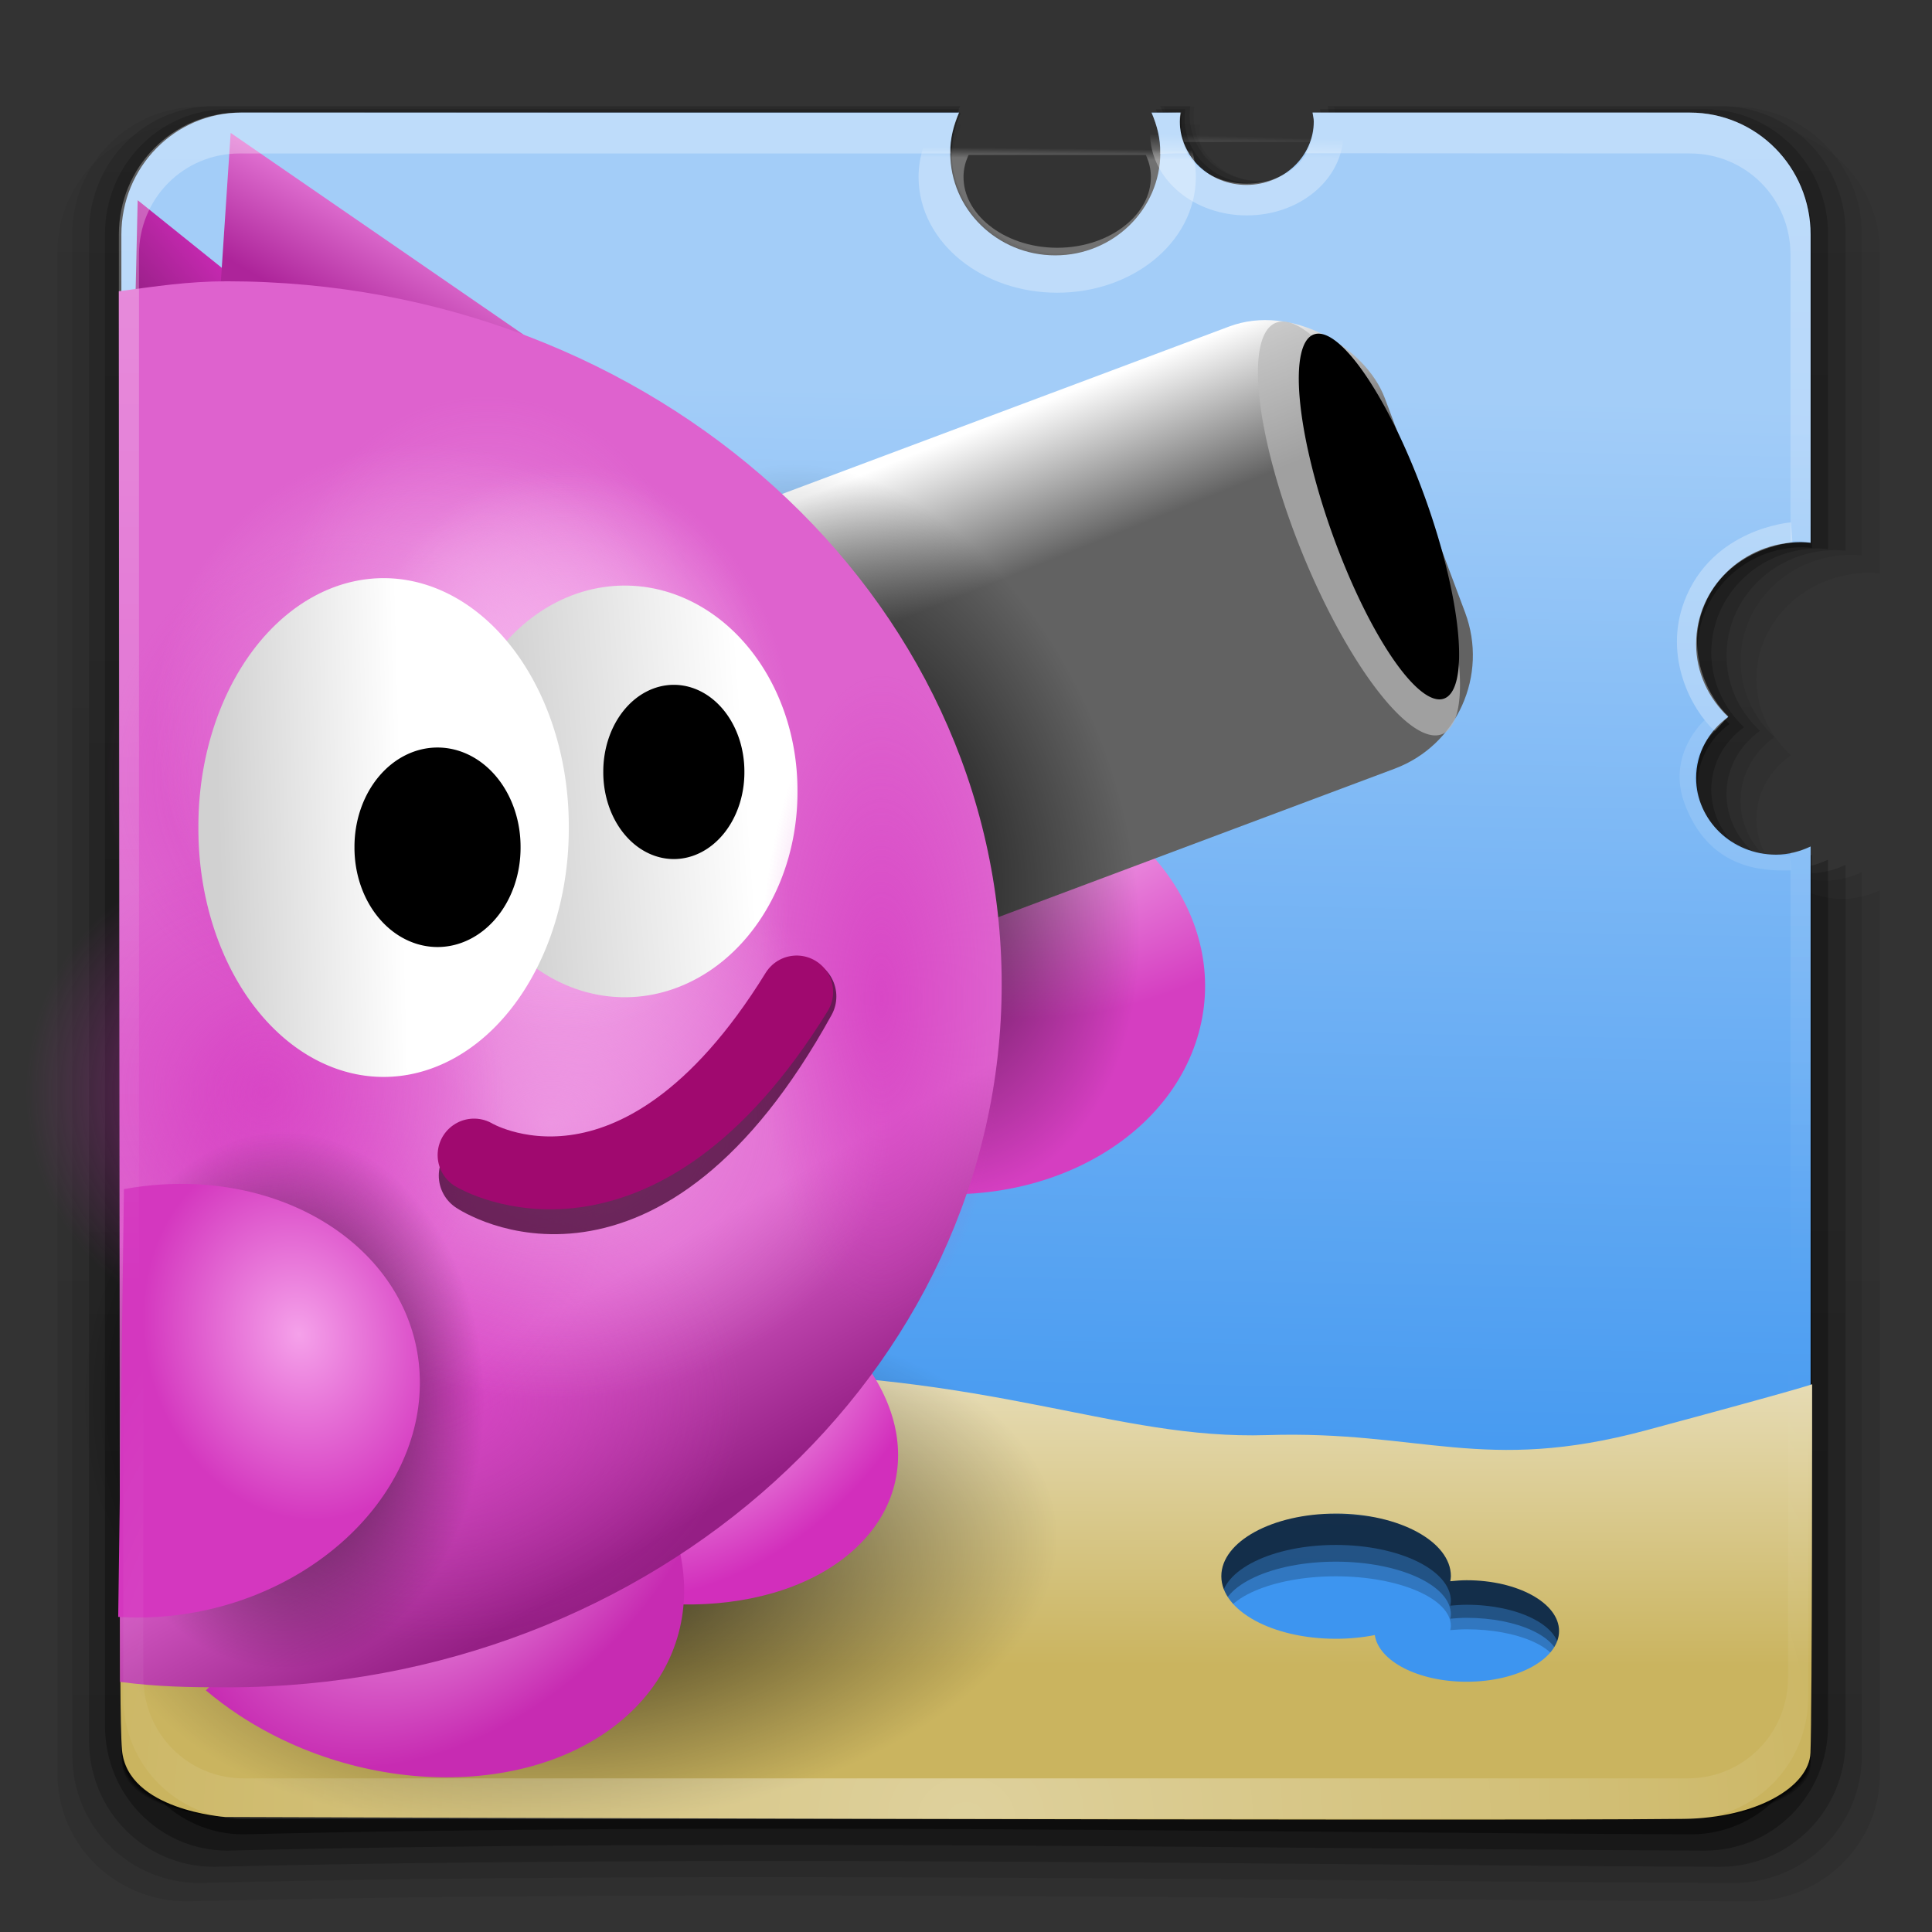 <?xml version="1.0" encoding="UTF-8" standalone="no"?>
<!-- Created with Inkscape (http://www.inkscape.org/) -->

<svg
   xmlns:dc="http://purl.org/dc/elements/1.1/"
   xmlns:cc="http://creativecommons.org/ns#"
   xmlns:rdf="http://www.w3.org/1999/02/22-rdf-syntax-ns#"
   xmlns:svg="http://www.w3.org/2000/svg"
   xmlns="http://www.w3.org/2000/svg"
   xmlns:xlink="http://www.w3.org/1999/xlink"
   version="1.0"
   width="96"
   height="96"
   id="svg2408">
  <rect width="100%" height="100%" fill="#333333" stroke="none"/>
  <defs
     id="defs2410">
    <linearGradient
       id="linearGradient4253">
      <stop
         id="stop4255"
         style="stop-color:#3d95f0;stop-opacity:1"
         offset="0" />
      <stop
         id="stop4257"
         style="stop-color:#a3cdf8;stop-opacity:1"
         offset="1" />
    </linearGradient>
    <linearGradient
       id="linearGradient4005">
      <stop
         id="stop4007"
         style="stop-color:#d3d3d3;stop-opacity:1"
         offset="0" />
      <stop
         id="stop4009"
         style="stop-color:#ffffff;stop-opacity:1"
         offset="1" />
    </linearGradient>
    <linearGradient
       id="linearGradient3997">
      <stop
         id="stop3999"
         style="stop-color:#ffffff;stop-opacity:1"
         offset="0" />
      <stop
         id="stop4001"
         style="stop-color:#d1d1d1;stop-opacity:1"
         offset="1" />
    </linearGradient>
    <linearGradient
       id="linearGradient4052">
      <stop
         id="stop4054"
         style="stop-color:#9e218d;stop-opacity:1"
         offset="0" />
      <stop
         id="stop4056"
         style="stop-color:#cb2ab5;stop-opacity:1"
         offset="1" />
    </linearGradient>
    <linearGradient
       id="linearGradient4044">
      <stop
         id="stop4046"
         style="stop-color:#ad249a;stop-opacity:1"
         offset="0" />
      <stop
         id="stop4048"
         style="stop-color:#e273d3;stop-opacity:1"
         offset="1" />
    </linearGradient>
    <linearGradient
       id="linearGradient4038">
      <stop
         id="stop4040"
         style="stop-color:#f8bcf0;stop-opacity:1"
         offset="0" />
      <stop
         id="stop4042"
         style="stop-color:#c72bb2;stop-opacity:1"
         offset="1" />
    </linearGradient>
    <linearGradient
       id="linearGradient4032">
      <stop
         id="stop4034"
         style="stop-color:#f8bcf0;stop-opacity:1"
         offset="0" />
      <stop
         id="stop4036"
         style="stop-color:#d53ec1;stop-opacity:1"
         offset="1" />
    </linearGradient>
    <linearGradient
       id="linearGradient4024">
      <stop
         id="stop4026"
         style="stop-color:#de62ce;stop-opacity:1"
         offset="0" />
      <stop
         id="stop4028"
         style="stop-color:#951f85;stop-opacity:1"
         offset="1" />
    </linearGradient>
    <linearGradient
       id="linearGradient4018">
      <stop
         id="stop4020"
         style="stop-color:#f5a1ea;stop-opacity:1"
         offset="0" />
      <stop
         id="stop4022"
         style="stop-color:#d437bf;stop-opacity:1"
         offset="1" />
    </linearGradient>
    <linearGradient
       id="linearGradient3990">
      <stop
         id="stop3992"
         style="stop-color:#d538c1;stop-opacity:1"
         offset="0" />
      <stop
         id="stop3994"
         style="stop-color:#d538c1;stop-opacity:0"
         offset="1" />
    </linearGradient>
    <linearGradient
       id="linearGradient3954">
      <stop
         id="stop3956"
         style="stop-color:#f5b1ec;stop-opacity:1"
         offset="0" />
      <stop
         id="stop3958"
         style="stop-color:#f5b1ec;stop-opacity:0"
         offset="1" />
    </linearGradient>
    <linearGradient
       id="linearGradient5867">
      <stop
         id="stop5869"
         style="stop-color:#000000;stop-opacity:1"
         offset="0" />
      <stop
         id="stop5871"
         style="stop-color:#000000;stop-opacity:0"
         offset="1" />
    </linearGradient>
    <linearGradient
       id="linearGradient5590">
      <stop
         id="stop5592"
         style="stop-color:#ffffff;stop-opacity:1"
         offset="0" />
      <stop
         id="stop5594"
         style="stop-color:#ffffff;stop-opacity:0"
         offset="1" />
    </linearGradient>
    <linearGradient
       id="linearGradient4292">
      <stop
         id="stop4294"
         style="stop-color:#626262;stop-opacity:1"
         offset="0" />
      <stop
         id="stop4296"
         style="stop-color:#ffffff;stop-opacity:1"
         offset="1" />
    </linearGradient>
    <linearGradient
       id="linearGradient4258">
      <stop
         id="stop4260"
         style="stop-color:#f8bcf0;stop-opacity:1"
         offset="0" />
      <stop
         id="stop4262"
         style="stop-color:#d22ebc;stop-opacity:1"
         offset="1" />
    </linearGradient>
    <linearGradient
       id="linearGradient4237">
      <stop
         id="stop4239"
         style="stop-color:#cab45f;stop-opacity:1"
         offset="0" />
      <stop
         id="stop4241"
         style="stop-color:#e6dbb3;stop-opacity:1"
         offset="1" />
    </linearGradient>
    <linearGradient
       x1="45.448"
       y1="92.54"
       x2="45.448"
       y2="7.017"
       id="ButtonShadow"
       gradientUnits="userSpaceOnUse"
       gradientTransform="scale(1.006,0.994)">
      <stop
         id="stop3750"
         style="stop-color:#000000;stop-opacity:1"
         offset="0" />
      <stop
         id="stop3752"
         style="stop-color:#000000;stop-opacity:0.588"
         offset="1" />
    </linearGradient>
    <filter
       color-interpolation-filters="sRGB"
       id="filter3174">
      <feGaussianBlur
         id="feGaussianBlur3176"
         stdDeviation="1.71" />
    </filter>
    <linearGradient
       x1="48"
       y1="20.221"
       x2="48"
       y2="138.661"
       id="linearGradient8478"
       xlink:href="#linearGradient3737-2-3"
       gradientUnits="userSpaceOnUse" />
    <linearGradient
       x1="45.448"
       y1="92.54"
       x2="45.448"
       y2="7.017"
       id="linearGradient8476"
       xlink:href="#ButtonShadow-07"
       gradientUnits="userSpaceOnUse"
       gradientTransform="scale(1.006,0.994)" />
    <linearGradient
       x1="45.448"
       y1="92.54"
       x2="45.448"
       y2="7.017"
       id="linearGradient8474"
       xlink:href="#ButtonShadow-08"
       gradientUnits="userSpaceOnUse"
       gradientTransform="scale(1.006,0.994)" />
    <linearGradient
       x1="45.448"
       y1="92.54"
       x2="45.448"
       y2="7.017"
       id="ButtonShadow-3"
       gradientUnits="userSpaceOnUse"
       gradientTransform="scale(1.006,0.994)">
      <stop
         id="stop3750-3"
         style="stop-color:#000000;stop-opacity:1"
         offset="0" />
      <stop
         id="stop3752-7"
         style="stop-color:#000000;stop-opacity:0.588"
         offset="1" />
    </linearGradient>
    <filter
       color-interpolation-filters="sRGB"
       id="filter3174-9">
      <feGaussianBlur
         id="feGaussianBlur3176-8"
         stdDeviation="1.71" />
    </filter>
    <filter
       x="-0.192"
       y="-0.192"
       width="1.384"
       height="1.384"
       color-interpolation-filters="sRGB"
       id="filter3794-71">
      <feGaussianBlur
         stdDeviation="5.28"
         id="feGaussianBlur3796-90" />
    </filter>
    <clipPath
       id="clipPath3613-01">
      <rect
         width="84"
         height="84"
         rx="6"
         ry="6"
         x="6"
         y="6"
         id="rect3615-422"
         style="fill:#ffffff;fill-opacity:1;fill-rule:nonzero;stroke:none" />
    </clipPath>
    <linearGradient
       id="linearGradient3737-2-3">
      <stop
         id="stop3739-00"
         style="stop-color:#ffffff;stop-opacity:1"
         offset="0" />
      <stop
         id="stop3741-66"
         style="stop-color:#ffffff;stop-opacity:0"
         offset="1" />
    </linearGradient>
    <filter
       color-interpolation-filters="sRGB"
       id="filter3174-28">
      <feGaussianBlur
         stdDeviation="1.71"
         id="feGaussianBlur3176-3" />
    </filter>
    <linearGradient
       x1="45.448"
       y1="92.54"
       x2="45.448"
       y2="7.017"
       id="ButtonShadow-07"
       gradientUnits="userSpaceOnUse"
       gradientTransform="scale(1.006,0.994)">
      <stop
         id="stop3750-88"
         style="stop-color:#000000;stop-opacity:1"
         offset="0" />
      <stop
         id="stop3752-20"
         style="stop-color:#000000;stop-opacity:0.588"
         offset="1" />
    </linearGradient>
    <filter
       color-interpolation-filters="sRGB"
       id="filter3174-1">
      <feGaussianBlur
         id="feGaussianBlur3176-1"
         stdDeviation="1.71" />
    </filter>
    <linearGradient
       x1="45.448"
       y1="92.54"
       x2="45.448"
       y2="7.017"
       id="ButtonShadow-08"
       gradientUnits="userSpaceOnUse"
       gradientTransform="scale(1.006,0.994)">
      <stop
         id="stop3750-0"
         style="stop-color:#000000;stop-opacity:1"
         offset="0" />
      <stop
         id="stop3752-4"
         style="stop-color:#000000;stop-opacity:0.588"
         offset="1" />
    </linearGradient>
    <filter
       color-interpolation-filters="sRGB"
       id="filter3174-0">
      <feGaussianBlur
         id="feGaussianBlur3176-34"
         stdDeviation="1.71" />
    </filter>
    <linearGradient
       x1="45.448"
       y1="92.54"
       x2="45.448"
       y2="7.017"
       id="ButtonShadow-6"
       gradientUnits="userSpaceOnUse"
       gradientTransform="scale(1.006,0.994)">
      <stop
         id="stop3750-5"
         style="stop-color:#000000;stop-opacity:1"
         offset="0" />
      <stop
         id="stop3752-0"
         style="stop-color:#000000;stop-opacity:0.588"
         offset="1" />
    </linearGradient>
    <linearGradient
       x1="45.448"
       y1="92.54"
       x2="45.448"
       y2="7.017"
       id="ButtonShadow-6-0"
       gradientUnits="userSpaceOnUse"
       gradientTransform="scale(1.006,0.994)">
      <stop
         id="stop3750-5-4"
         style="stop-color:#000000;stop-opacity:1"
         offset="0" />
      <stop
         id="stop3752-0-8"
         style="stop-color:#000000;stop-opacity:0.588"
         offset="1" />
    </linearGradient>
    <filter
       color-interpolation-filters="sRGB"
       id="filter3174-0-6">
      <feGaussianBlur
         id="feGaussianBlur3176-34-9"
         stdDeviation="1.71" />
    </filter>
    <linearGradient
       x1="45.448"
       y1="92.54"
       x2="45.448"
       y2="7.017"
       id="ButtonShadow-08-4"
       gradientUnits="userSpaceOnUse"
       gradientTransform="scale(1.006,0.994)">
      <stop
         id="stop3750-0-3"
         style="stop-color:#000000;stop-opacity:1"
         offset="0" />
      <stop
         id="stop3752-4-3"
         style="stop-color:#000000;stop-opacity:0.588"
         offset="1" />
    </linearGradient>
    <filter
       color-interpolation-filters="sRGB"
       id="filter3174-1-0">
      <feGaussianBlur
         id="feGaussianBlur3176-1-6"
         stdDeviation="1.71" />
    </filter>
    <linearGradient
       x1="45.448"
       y1="92.54"
       x2="45.448"
       y2="7.017"
       id="ButtonShadow-07-6"
       gradientUnits="userSpaceOnUse"
       gradientTransform="scale(1.006,0.994)">
      <stop
         id="stop3750-88-8"
         style="stop-color:#000000;stop-opacity:1"
         offset="0" />
      <stop
         id="stop3752-20-2"
         style="stop-color:#000000;stop-opacity:0.588"
         offset="1" />
    </linearGradient>
    <filter
       color-interpolation-filters="sRGB"
       id="filter3174-28-9">
      <feGaussianBlur
         stdDeviation="1.71"
         id="feGaussianBlur3176-3-7" />
    </filter>
    <linearGradient
       id="linearGradient3737-2-3-3">
      <stop
         id="stop3739-00-2"
         style="stop-color:#ffffff;stop-opacity:1"
         offset="0" />
      <stop
         id="stop3741-66-1"
         style="stop-color:#ffffff;stop-opacity:0"
         offset="1" />
    </linearGradient>
    <clipPath
       id="clipPath3613-01-0">
      <rect
         width="84"
         height="84"
         rx="6"
         ry="6"
         x="6"
         y="6"
         id="rect3615-422-5"
         style="fill:#ffffff;fill-opacity:1;fill-rule:nonzero;stroke:none" />
    </clipPath>
    <filter
       x="-0.192"
       y="-0.192"
       width="1.384"
       height="1.384"
       color-interpolation-filters="sRGB"
       id="filter3794-71-2">
      <feGaussianBlur
         stdDeviation="5.28"
         id="feGaussianBlur3796-90-1" />
    </filter>
    <filter
       color-interpolation-filters="sRGB"
       id="filter3174-9-1">
      <feGaussianBlur
         id="feGaussianBlur3176-8-6"
         stdDeviation="1.71" />
    </filter>
    <linearGradient
       x1="45.448"
       y1="92.54"
       x2="45.448"
       y2="7.017"
       id="ButtonShadow-3-5"
       gradientUnits="userSpaceOnUse"
       gradientTransform="scale(1.006,0.994)">
      <stop
         id="stop3750-3-9"
         style="stop-color:#000000;stop-opacity:1"
         offset="0" />
      <stop
         id="stop3752-7-9"
         style="stop-color:#000000;stop-opacity:0.588"
         offset="1" />
    </linearGradient>
    <linearGradient
       x1="45.448"
       y1="92.54"
       x2="45.448"
       y2="7.017"
       id="linearGradient8474-1"
       xlink:href="#ButtonShadow-08-4"
       gradientUnits="userSpaceOnUse"
       gradientTransform="scale(1.006,0.994)" />
    <linearGradient
       x1="45.448"
       y1="92.54"
       x2="45.448"
       y2="7.017"
       id="linearGradient8476-2"
       xlink:href="#ButtonShadow-07-6"
       gradientUnits="userSpaceOnUse"
       gradientTransform="scale(1.006,0.994)" />
    <linearGradient
       x1="48"
       y1="20.221"
       x2="48"
       y2="138.661"
       id="linearGradient8478-5"
       xlink:href="#linearGradient3737-2-3-3"
       gradientUnits="userSpaceOnUse" />
    <filter
       color-interpolation-filters="sRGB"
       id="filter3174-8">
      <feGaussianBlur
         id="feGaussianBlur3176-95"
         stdDeviation="1.71" />
    </filter>
    <linearGradient
       x1="45.448"
       y1="92.54"
       x2="45.448"
       y2="7.017"
       id="ButtonShadow-1"
       gradientUnits="userSpaceOnUse"
       gradientTransform="scale(1.006,0.994)">
      <stop
         id="stop3750-79"
         style="stop-color:#000000;stop-opacity:1"
         offset="0" />
      <stop
         id="stop3752-56"
         style="stop-color:#000000;stop-opacity:0.588"
         offset="1" />
    </linearGradient>
    <filter
       color-interpolation-filters="sRGB"
       id="filter3174-4">
      <feGaussianBlur
         stdDeviation="1.71"
         id="feGaussianBlur3176-0" />
    </filter>
    <linearGradient
       x1="45.448"
       y1="92.54"
       x2="45.448"
       y2="7.017"
       id="ButtonShadow-879"
       gradientUnits="userSpaceOnUse"
       gradientTransform="scale(1.006,0.994)">
      <stop
         id="stop3750-38"
         style="stop-color:#000000;stop-opacity:1"
         offset="0" />
      <stop
         id="stop3752-8"
         style="stop-color:#000000;stop-opacity:0.588"
         offset="1" />
    </linearGradient>
    <linearGradient
       x1="45.448"
       y1="92.54"
       x2="45.448"
       y2="7.017"
       id="ButtonShadow-2"
       gradientUnits="userSpaceOnUse"
       gradientTransform="scale(1.006,0.994)">
      <stop
         id="stop3750-9"
         style="stop-color:#000000;stop-opacity:1"
         offset="0" />
      <stop
         id="stop3752-7-97"
         style="stop-color:#000000;stop-opacity:0.588"
         offset="1" />
    </linearGradient>
    <filter
       color-interpolation-filters="sRGB"
       id="filter3174-0-7">
      <feGaussianBlur
         stdDeviation="1.71"
         id="feGaussianBlur3176-3-6" />
    </filter>
    <linearGradient
       x1="45.448"
       y1="92.54"
       x2="45.448"
       y2="7.017"
       id="ButtonShadow-0-3-1"
       gradientUnits="userSpaceOnUse"
       gradientTransform="matrix(1.006,0,0,0.994,100,0)">
      <stop
         id="stop3750-8-21-9"
         style="stop-color:#000000;stop-opacity:1"
         offset="0" />
      <stop
         id="stop3752-5-7-5"
         style="stop-color:#000000;stop-opacity:0.588"
         offset="1" />
    </linearGradient>
    <linearGradient
       id="linearGradient3737-1-2">
      <stop
         id="stop3739-5-2"
         style="stop-color:#ffffff;stop-opacity:1"
         offset="0" />
      <stop
         id="stop3741-09-9"
         style="stop-color:#ffffff;stop-opacity:0"
         offset="1" />
    </linearGradient>
    <filter
       color-interpolation-filters="sRGB"
       id="filter3174-43">
      <feGaussianBlur
         id="feGaussianBlur3176-6"
         stdDeviation="1.71" />
    </filter>
    <linearGradient
       x1="45.448"
       y1="92.54"
       x2="45.448"
       y2="7.017"
       id="ButtonShadow-76"
       gradientUnits="userSpaceOnUse"
       gradientTransform="scale(1.006,0.994)">
      <stop
         id="stop3750-6"
         style="stop-color:#000000;stop-opacity:1"
         offset="0" />
      <stop
         id="stop3752-91"
         style="stop-color:#000000;stop-opacity:0.588"
         offset="1" />
    </linearGradient>
    <radialGradient
       cx="24.827"
       cy="40.786"
       r="21.969"
       fx="24.827"
       fy="40.786"
       id="radialGradient4280"
       xlink:href="#linearGradient4258"
       gradientUnits="userSpaceOnUse"
       gradientTransform="matrix(0.306,0.221,-0.39,0.443,44.608,45.006)" />
    <radialGradient
       cx="22.777"
       cy="41.865"
       r="21.969"
       fx="22.777"
       fy="41.865"
       id="radialGradient4286"
       xlink:href="#linearGradient4038"
       gradientUnits="userSpaceOnUse"
       gradientTransform="matrix(0.357,0.319,-0.497,0.521,35.49,45.371)" />
    <linearGradient
       x1="46.874"
       y1="44.241"
       x2="46.709"
       y2="36.807"
       id="linearGradient4298"
       xlink:href="#linearGradient4292"
       gradientUnits="userSpaceOnUse"
       gradientTransform="translate(-23.644,0.478)" />
    <radialGradient
       cx="26.981"
       cy="32.892"
       r="21.969"
       fx="26.981"
       fy="32.892"
       id="radialGradient4302"
       xlink:href="#linearGradient4032"
       gradientUnits="userSpaceOnUse"
       gradientTransform="matrix(0.073,0.525,-0.708,0.103,73.675,21.33)" />
    <linearGradient
       x1="40.573"
       y1="77.304"
       x2="40.653"
       y2="51.55"
       id="linearGradient4330"
       xlink:href="#linearGradient4237"
       gradientUnits="userSpaceOnUse"
       gradientTransform="matrix(1,0,0,0.538,0,41.117)" />
    <radialGradient
       cx="48"
       cy="90.172"
       r="42"
       fx="48"
       fy="90.172"
       id="radialGradient4446"
       xlink:href="#linearGradient3737-1-2"
       gradientUnits="userSpaceOnUse"
       gradientTransform="matrix(1.154,0,0,1.003,-7.383,-0.069)" />
    <linearGradient
       x1="36.357"
       y1="6"
       x2="36.357"
       y2="63.893"
       id="linearGradient4449"
       xlink:href="#linearGradient3737-1-2"
       gradientUnits="userSpaceOnUse"
       gradientTransform="matrix(1.001,0,0,1.007,-0.097,-0.436)" />
    <linearGradient
       x1="200.827"
       y1="69.379"
       x2="200.804"
       y2="-12.997"
       id="linearGradient5340"
       xlink:href="#ButtonShadow-0-3-1"
       gradientUnits="userSpaceOnUse"
       gradientTransform="matrix(1,0,0,1.011,-161.358,19.895)" />
    <linearGradient
       x1="200.827"
       y1="69.379"
       x2="200.804"
       y2="-12.997"
       id="linearGradient5343"
       xlink:href="#ButtonShadow-0-3-1"
       gradientUnits="userSpaceOnUse"
       gradientTransform="matrix(1.02,0,0,1.022,-165.693,19.867)" />
    <linearGradient
       x1="200.827"
       y1="69.379"
       x2="200.804"
       y2="-12.997"
       id="linearGradient5346"
       xlink:href="#ButtonShadow-0-3-1"
       gradientUnits="userSpaceOnUse"
       gradientTransform="matrix(1.04,0,0,1.034,-169.808,19.868)" />
    <linearGradient
       x1="200.827"
       y1="69.379"
       x2="200.804"
       y2="-12.997"
       id="linearGradient5349"
       xlink:href="#ButtonShadow-0-3-1"
       gradientUnits="userSpaceOnUse"
       gradientTransform="matrix(1.059,0,0,1.043,-173.913,20.03)" />
    <linearGradient
       x1="200.827"
       y1="69.379"
       x2="200.804"
       y2="-12.997"
       id="linearGradient5353"
       xlink:href="#ButtonShadow-0-3-1"
       gradientUnits="userSpaceOnUse"
       gradientTransform="matrix(1.079,0,0,1.043,-177.913,20.929)" />
    <radialGradient
       cx="32.369"
       cy="45.968"
       r="21.969"
       fx="32.369"
       fy="45.968"
       id="radialGradient5861"
       xlink:href="#linearGradient4018"
       gradientUnits="userSpaceOnUse"
       gradientTransform="matrix(0.339,-0.083,0.102,0.413,-0.81,50.003)" />
    <radialGradient
       cx="21.465"
       cy="68.99"
       r="11.01"
       fx="21.465"
       fy="68.99"
       id="radialGradient5873"
       xlink:href="#linearGradient5867"
       gradientUnits="userSpaceOnUse"
       gradientTransform="matrix(1,0,0,0.928,0,4.963)" />
    <radialGradient
       cx="21.465"
       cy="68.99"
       r="11.01"
       fx="21.465"
       fy="68.99"
       id="radialGradient5877"
       xlink:href="#linearGradient5867"
       gradientUnits="userSpaceOnUse"
       gradientTransform="matrix(1,0,0,0.928,0,4.963)" />
    <radialGradient
       cx="21.465"
       cy="68.99"
       r="11.01"
       fx="21.465"
       fy="68.99"
       id="radialGradient5881"
       xlink:href="#linearGradient5867"
       gradientUnits="userSpaceOnUse"
       gradientTransform="matrix(1,0,0,0.928,0,4.963)" />
    <radialGradient
       cx="26.772"
       cy="37.307"
       r="10.297"
       fx="26.772"
       fy="37.307"
       id="radialGradient3960"
       xlink:href="#linearGradient3954"
       gradientUnits="userSpaceOnUse"
       gradientTransform="matrix(1,0,0,1.162,0,-6.027)" />
    <radialGradient
       cx="26.772"
       cy="37.307"
       r="10.297"
       fx="26.772"
       fy="37.307"
       id="radialGradient3964"
       xlink:href="#linearGradient3954"
       gradientUnits="userSpaceOnUse"
       gradientTransform="matrix(1,0,0,1.162,0,-6.027)" />
    <radialGradient
       cx="26.772"
       cy="37.307"
       r="10.297"
       fx="26.772"
       fy="37.307"
       id="radialGradient3968"
       xlink:href="#linearGradient3954"
       gradientUnits="userSpaceOnUse"
       gradientTransform="matrix(1,0,0,1.162,0,-6.027)" />
    <radialGradient
       cx="26.772"
       cy="37.307"
       r="10.297"
       fx="26.772"
       fy="37.307"
       id="radialGradient3972"
       xlink:href="#linearGradient3954"
       gradientUnits="userSpaceOnUse"
       gradientTransform="matrix(1,0,0,1.162,0,-6.027)" />
    <radialGradient
       cx="26.772"
       cy="37.307"
       r="10.297"
       fx="26.772"
       fy="37.307"
       id="radialGradient3976"
       xlink:href="#linearGradient3954"
       gradientUnits="userSpaceOnUse"
       gradientTransform="matrix(1,0,0,1.162,0,-6.027)" />
    <radialGradient
       cx="26.772"
       cy="37.307"
       r="10.297"
       fx="26.772"
       fy="37.307"
       id="radialGradient3996"
       xlink:href="#linearGradient3990"
       gradientUnits="userSpaceOnUse"
       gradientTransform="matrix(1,0,0,1.162,0,-6.027)" />
    <radialGradient
       cx="26.772"
       cy="37.307"
       r="10.297"
       fx="26.772"
       fy="37.307"
       id="radialGradient4000"
       xlink:href="#linearGradient3990"
       gradientUnits="userSpaceOnUse"
       gradientTransform="matrix(1,0,0,1.162,0,-6.027)" />
    <radialGradient
       cx="26.772"
       cy="37.307"
       r="10.297"
       fx="26.772"
       fy="37.307"
       id="radialGradient4004"
       xlink:href="#linearGradient3990"
       gradientUnits="userSpaceOnUse"
       gradientTransform="matrix(1,0,0,1.162,0,-6.027)" />
    <radialGradient
       cx="26.772"
       cy="37.307"
       r="10.297"
       fx="26.772"
       fy="37.307"
       id="radialGradient4008"
       xlink:href="#linearGradient3990"
       gradientUnits="userSpaceOnUse"
       gradientTransform="matrix(1,0,0,1.162,0,-6.027)" />
    <radialGradient
       cx="26.772"
       cy="37.307"
       r="10.297"
       fx="26.772"
       fy="37.307"
       id="radialGradient4012"
       xlink:href="#linearGradient3954"
       gradientUnits="userSpaceOnUse"
       gradientTransform="matrix(1,0,0,1.162,0,-6.027)" />
    <radialGradient
       cx="26.772"
       cy="37.307"
       r="10.297"
       fx="26.772"
       fy="37.307"
       id="radialGradient4016"
       xlink:href="#linearGradient3990"
       gradientUnits="userSpaceOnUse"
       gradientTransform="matrix(1,0,0,1.162,0,-6.027)" />
    <linearGradient
       x1="35.527"
       y1="60.632"
       x2="41.694"
       y2="71.404"
       id="linearGradient4030"
       xlink:href="#linearGradient4024"
       gradientUnits="userSpaceOnUse" />
    <linearGradient
       x1="13.661"
       y1="14.233"
       x2="16.525"
       y2="9.267"
       id="linearGradient4050"
       xlink:href="#linearGradient4044"
       gradientUnits="userSpaceOnUse" />
    <linearGradient
       x1="7.514"
       y1="14.76"
       x2="10.647"
       y2="12.04"
       id="linearGradient4058"
       xlink:href="#linearGradient4052"
       gradientUnits="userSpaceOnUse" />
    <linearGradient
       x1="39.299"
       y1="46.943"
       x2="3.054"
       y2="48.282"
       id="linearGradient4003"
       xlink:href="#linearGradient3997"
       gradientUnits="userSpaceOnUse" />
    <linearGradient
       x1="13.91"
       y1="50.351"
       x2="61.371"
       y2="46.025"
       id="linearGradient4011"
       xlink:href="#linearGradient4005"
       gradientUnits="userSpaceOnUse" />
    <linearGradient
       x1="64.056"
       y1="77.703"
       x2="65.101"
       y2="19.678"
       id="linearGradient4259"
       xlink:href="#linearGradient4253"
       gradientUnits="userSpaceOnUse" />
    <linearGradient
       x1="49.977"
       y1="11.412"
       x2="49.984"
       y2="10.756"
       id="linearGradient12054"
       xlink:href="#linearGradient5590"
       gradientUnits="userSpaceOnUse"
       gradientTransform="matrix(0.728,0,0,0.763,15.158,-0.839)" />
    <linearGradient
       x1="50.107"
       y1="14.641"
       x2="50.152"
       y2="12.907"
       id="linearGradient12059"
       xlink:href="#linearGradient5590"
       gradientUnits="userSpaceOnUse"
       gradientTransform="matrix(0.508,0,0,0.545,35.87,-0.264)" />
  </defs>
  <path
     d="m 9.296,6.199 c -3.584,0 -6.439,2.832 -6.439,6.324 l 0,75.628 c 0,3.492 2.856,6.324 6.439,6.324 26.113,-0.606 55.737,-0.082 77.642,0 3.584,0 6.473,-2.832 6.473,-6.324 l 0,-43.91 c -0.567,0.258 -1.181,0.424 -1.854,0.424 -2.36,0 -4.282,-1.787 -4.282,-3.977 0,-1.297 0.683,-2.438 1.719,-3.162 -1.05,-0.959 -1.719,-2.296 -1.719,-3.781 0,-2.92 2.515,-5.281 5.63,-5.281 0.172,0 0.338,0.018 0.506,0.033 l 0,-15.973 c 0,-3.492 -2.889,-6.324 -6.473,-6.324 l -20.228,0 c 0.022,0.147 0.068,0.304 0.068,0.456 0,1.825 -1.625,3.292 -3.607,3.292 -1.982,0 -3.574,-1.467 -3.574,-3.292 0,-0.152 0.012,-0.31 0.034,-0.456 l -1.551,0 c 0.297,0.644 0.472,1.34 0.472,2.086 0,2.92 -2.515,5.314 -5.63,5.314 -3.115,0 -5.63,-2.393 -5.63,-5.314 0,-0.746 0.175,-1.443 0.472,-2.086 l -38.467,0 z"
     id="path5351"
     style="opacity:0.08;fill:url(#linearGradient5353);fill-opacity:1;fill-rule:nonzero;stroke:none" />
  <path
     d="m 9.917,5.303 c -3.519,0 -6.323,2.831 -6.323,6.323 l 0,75.614 c 0,3.492 2.804,6.323 6.323,6.323 25.642,-0.606 54.731,-0.082 76.241,0 3.519,0 6.356,-2.831 6.356,-6.323 l 0,-43.902 c -0.556,0.258 -1.16,0.424 -1.821,0.424 -2.317,0 -4.204,-1.786 -4.204,-3.976 0,-1.296 0.671,-2.438 1.688,-3.161 -1.031,-0.959 -1.688,-2.295 -1.688,-3.781 0,-2.92 2.47,-5.28 5.529,-5.28 0.169,0 0.332,0.018 0.497,0.033 l 0,-15.97 c 0,-3.492 -2.837,-6.323 -6.356,-6.323 l -19.863,0 c 0.021,0.147 0.066,0.304 0.066,0.456 0,1.825 -1.596,3.292 -3.542,3.292 -1.946,0 -3.509,-1.467 -3.509,-3.292 0,-0.152 0.012,-0.31 0.033,-0.456 l -1.523,0 c 0.292,0.644 0.463,1.34 0.463,2.086 0,2.92 -2.47,5.313 -5.529,5.313 -3.059,0 -5.529,-2.393 -5.529,-5.313 0,-0.746 0.171,-1.442 0.463,-2.086 l -37.773,0 z"
     id="path4366"
     style="opacity:0.1;fill:url(#linearGradient5349);fill-opacity:1;fill-rule:nonzero;stroke:none" />
  <path
     d="m 10.631,5.268 c -3.454,0 -6.206,2.806 -6.206,6.268 l 0,74.955 c 0,3.461 2.752,6.268 6.206,6.268 25.169,-0.601 53.721,-0.082 74.835,0 3.454,0 6.239,-2.806 6.239,-6.268 l 0,-43.519 c -0.546,0.255 -1.138,0.42 -1.787,0.42 -2.274,0 -4.127,-1.771 -4.127,-3.942 0,-1.285 0.658,-2.417 1.657,-3.134 -1.012,-0.95 -1.657,-2.275 -1.657,-3.748 0,-2.895 2.424,-5.234 5.427,-5.234 0.166,0 0.326,0.018 0.487,0.032 l 0,-15.831 c 0,-3.461 -2.785,-6.268 -6.239,-6.268 l -19.497,0 c 0.021,0.145 0.065,0.302 0.065,0.452 0,1.809 -1.566,3.263 -3.477,3.263 -1.91,0 -3.444,-1.454 -3.444,-3.263 0,-0.15 0.012,-0.307 0.033,-0.452 l -1.495,0 c 0.287,0.638 0.455,1.328 0.455,2.068 0,2.895 -2.424,5.266 -5.427,5.266 -3.002,0 -5.427,-2.372 -5.427,-5.266 0,-0.74 0.168,-1.43 0.455,-2.068 l -37.076,0 z"
     id="path4362"
     style="opacity:0.2;fill:url(#linearGradient5346);fill-opacity:1;fill-rule:nonzero;stroke:none" />
  <path
     d="m 11.305,5.429 c -3.388,0 -6.088,2.775 -6.088,6.199 l 0,74.128 c 0,3.423 2.7,6.199 6.088,6.199 24.689,-0.594 52.697,-0.081 73.408,0 3.388,0 6.12,-2.775 6.12,-6.199 l 0,-43.039 c -0.536,0.252 -1.116,0.415 -1.753,0.415 -2.231,0 -4.048,-1.751 -4.048,-3.898 0,-1.271 0.646,-2.39 1.626,-3.099 -0.993,-0.94 -1.626,-2.25 -1.626,-3.706 0,-2.863 2.378,-5.176 5.323,-5.176 0.162,0 0.319,0.018 0.478,0.032 l 0,-15.656 c 0,-3.423 -2.732,-6.199 -6.12,-6.199 l -19.125,0 c 0.02,0.144 0.064,0.298 0.064,0.447 0,1.789 -1.537,3.227 -3.411,3.227 -1.874,0 -3.379,-1.438 -3.379,-3.227 0,-0.149 0.012,-0.304 0.032,-0.447 l -1.466,0 c 0.281,0.631 0.446,1.314 0.446,2.045 0,2.863 -2.378,5.208 -5.323,5.208 -2.945,0 -5.323,-2.346 -5.323,-5.208 0,-0.731 0.165,-1.414 0.446,-2.045 l -36.369,0 z"
     id="path4358"
     style="opacity:0.3;fill:url(#linearGradient5343);fill-opacity:1;fill-rule:nonzero;stroke:none" />
  <path
     d="m 12.096,5.623 c -3.32,0 -5.966,2.743 -5.966,6.127 l 0,73.27 c 0,3.384 2.646,6.127 5.966,6.127 24.194,-0.587 51.642,-0.08 71.938,0 3.32,0 5.997,-2.743 5.997,-6.127 l 0,-42.541 c -0.525,0.25 -1.094,0.411 -1.718,0.411 -2.186,0 -3.967,-1.731 -3.967,-3.853 0,-1.256 0.633,-2.362 1.593,-3.063 -0.973,-0.929 -1.593,-2.224 -1.593,-3.664 0,-2.829 2.331,-5.116 5.217,-5.116 0.159,0 0.313,0.018 0.469,0.032 l 0,-15.475 c 0,-3.384 -2.677,-6.127 -5.997,-6.127 l -18.742,0 c 0.02,0.142 0.062,0.295 0.062,0.442 0,1.768 -1.506,3.19 -3.342,3.19 -1.837,0 -3.311,-1.421 -3.311,-3.19 0,-0.147 0.011,-0.3 0.031,-0.442 l -1.437,0 c 0.276,0.624 0.437,1.298 0.437,2.021 0,2.829 -2.331,5.148 -5.217,5.148 -2.886,0 -5.217,-2.318 -5.217,-5.148 0,-0.723 0.162,-1.398 0.437,-2.021 l -35.641,0 z"
     id="path4333"
     style="opacity:0.45;fill:url(#linearGradient5340);fill-opacity:1;fill-rule:nonzero;stroke:none" />
  <g
     id="layer2"
     style="display:none">
    <rect
       width="86"
       height="85"
       rx="6"
       ry="6"
       x="5"
       y="7"
       id="rect3745"
       style="opacity:0.9;fill:url(#ButtonShadow);fill-opacity:1;fill-rule:nonzero;stroke:none;filter:url(#filter3174)" />
  </g>
  <g
     transform="translate(115.543,0.852)"
     id="layer2-6"
     style="display:none">
    <rect
       width="86"
       height="85"
       rx="6"
       ry="6"
       x="5"
       y="7"
       id="rect3745-02"
       style="opacity:0.9;fill:url(#ButtonShadow-6);fill-opacity:1;fill-rule:nonzero;stroke:none;filter:url(#filter3174-0)" />
  </g>
  <g
     transform="translate(235.43,0.852)"
     id="layer2-7"
     style="display:none">
    <rect
       width="86"
       height="85"
       rx="6"
       ry="6"
       x="5"
       y="7"
       id="rect3745-0"
       style="opacity:0.9;fill:url(#ButtonShadow-3);fill-opacity:1;fill-rule:nonzero;stroke:none;filter:url(#filter3174-9)" />
  </g>
  <g
     transform="matrix(0.958,0,0,0.948,252.014,5.136)"
     id="layer2-9"
     style="display:none">
    <rect
       width="86"
       height="85"
       rx="6"
       ry="6"
       x="5"
       y="7"
       id="rect3745-3"
       style="opacity:0.9;fill:url(#linearGradient8474);fill-opacity:1;fill-rule:nonzero;stroke:none;filter:url(#filter3174-1)" />
  </g>
  <g
     transform="matrix(1.022,0,0,1.011,248.669,2.13)"
     id="layer2-20"
     style="display:none">
    <rect
       width="86"
       height="85"
       rx="6"
       ry="6"
       x="5"
       y="7"
       id="rect3745-64"
       style="opacity:0.9;fill:url(#linearGradient8476);fill-opacity:1;fill-rule:nonzero;stroke:none;filter:url(#filter3174-28)" />
  </g>
  <g
     transform="matrix(1.022,0,0,1.011,248.669,2.13)"
     id="layer5-35"
     style="display:none">
    <rect
       width="66"
       height="66"
       rx="12"
       ry="12"
       x="15"
       y="15"
       clip-path="url(#clipPath3613-01)"
       id="rect3171-20"
       style="opacity:0.1;fill:url(#linearGradient8478);fill-opacity:1;fill-rule:nonzero;stroke:#ffffff;stroke-width:0.5;stroke-linecap:round;stroke-linejoin:miter;stroke-miterlimit:4;stroke-opacity:1;stroke-dasharray:none;stroke-dashoffset:0;filter:url(#filter3794-71)" />
  </g>
  <g
     transform="translate(126.958,-5.724)"
     id="layer2-92"
     style="display:none">
    <rect
       width="86"
       height="85"
       rx="6"
       ry="6"
       x="5"
       y="7"
       id="rect3745-31"
       style="opacity:0.9;fill:url(#ButtonShadow-1);fill-opacity:1;fill-rule:nonzero;stroke:none;filter:url(#filter3174-8)" />
  </g>
  <g
     transform="translate(242.501,-4.872)"
     id="layer2-6-8"
     style="display:none">
    <rect
       width="86"
       height="85"
       rx="6"
       ry="6"
       x="5"
       y="7"
       id="rect3745-02-7"
       style="opacity:0.9;fill:url(#ButtonShadow-6-0);fill-opacity:1;fill-rule:nonzero;stroke:none;filter:url(#filter3174-0-6)" />
  </g>
  <g
     transform="translate(362.388,-4.872)"
     id="layer2-7-6"
     style="display:none">
    <rect
       width="86"
       height="85"
       rx="6"
       ry="6"
       x="5"
       y="7"
       id="rect3745-0-3"
       style="opacity:0.9;fill:url(#ButtonShadow-3-5);fill-opacity:1;fill-rule:nonzero;stroke:none;filter:url(#filter3174-9-1)" />
  </g>
  <g
     transform="matrix(0.958,0,0,0.948,378.972,-0.588)"
     id="layer2-9-8"
     style="display:none">
    <rect
       width="86"
       height="85"
       rx="6"
       ry="6"
       x="5"
       y="7"
       id="rect3745-3-5"
       style="opacity:0.9;fill:url(#linearGradient8474-1);fill-opacity:1;fill-rule:nonzero;stroke:none;filter:url(#filter3174-1-0)" />
  </g>
  <g
     transform="matrix(1.022,0,0,1.011,375.627,-3.594)"
     id="layer2-20-5"
     style="display:none">
    <rect
       width="86"
       height="85"
       rx="6"
       ry="6"
       x="5"
       y="7"
       id="rect3745-64-0"
       style="opacity:0.9;fill:url(#linearGradient8476-2);fill-opacity:1;fill-rule:nonzero;stroke:none;filter:url(#filter3174-28-9)" />
  </g>
  <g
     transform="matrix(1.022,0,0,1.011,375.627,-3.594)"
     id="layer5-35-1"
     style="display:none">
    <rect
       width="66"
       height="66"
       rx="12"
       ry="12"
       x="15"
       y="15"
       clip-path="url(#clipPath3613-01-0)"
       id="rect3171-20-2"
       style="opacity:0.1;fill:url(#linearGradient8478-5);fill-opacity:1;fill-rule:nonzero;stroke:#ffffff;stroke-width:0.5;stroke-linecap:round;stroke-linejoin:miter;stroke-miterlimit:4;stroke-opacity:1;stroke-dasharray:none;stroke-dashoffset:0;filter:url(#filter3794-71-2)" />
  </g>
  <g
     transform="translate(124.252,-23.161)"
     id="layer2-8"
     style="display:none">
    <rect
       width="86"
       height="85"
       rx="6"
       ry="6"
       x="5"
       y="7"
       id="rect3745-6"
       style="opacity:0.9;fill:url(#ButtonShadow-879);fill-opacity:1;fill-rule:nonzero;stroke:none;filter:url(#filter3174-4)" />
  </g>
  <g
     transform="matrix(0.958,0,0,0.954,2.15,3.475)"
     id="layer2-0"
     style="display:none">
    <rect
       width="86"
       height="85"
       rx="6"
       ry="6"
       x="5"
       y="7"
       id="rect3745-9"
       style="opacity:0.9;fill:url(#ButtonShadow-76);fill-opacity:1;fill-rule:nonzero;stroke:none;filter:url(#filter3174-43)" />
  </g>
  <g
     transform="matrix(0.958,0,0,0.954,1.629,3.75)"
     id="layer2-6-0"
     style="display:none">
    <rect
       width="86"
       height="85"
       rx="6"
       ry="6"
       x="5"
       y="7"
       id="rect3745-3-7"
       style="opacity:0.9;fill:url(#ButtonShadow-2);fill-opacity:1;fill-rule:nonzero;stroke:none;filter:url(#filter3174-0-7)" />
  </g>
  <path
     d="m 12,5.594 c -3.322,0 -5.969,2.714 -5.969,6.062 l 0,72.5 c 0,3.348 2.647,6.062 5.969,6.062 l 28.656,0 c -0.466,-0.935 -0.75,-1.978 -0.75,-3.094 0,-3.85 3.15,-6.969 7,-6.969 0.919,0 1.791,0.209 2.594,0.531 0.346,-2.271 2.239,-4 4.531,-4 2.537,0 4.594,2.125 4.594,4.75 0,2.625 -2.057,4.75 -4.594,4.75 -0.074,0 -0.145,-0.028 -0.219,-0.031 0.044,0.315 0.062,0.642 0.062,0.969 0,1.116 -0.284,2.159 -0.75,3.094 l 30.844,0 c 3.322,0 6,-2.714 6,-6.062 l 0,-42.094 c -0.525,0.247 -1.095,0.406 -1.719,0.406 -2.187,0 -3.969,-1.713 -3.969,-3.812 0,-1.243 0.633,-2.338 1.594,-3.031 -0.973,-0.919 -1.594,-2.201 -1.594,-3.625 0,-2.8 2.332,-5.062 5.219,-5.062 0.159,0 0.313,0.018 0.469,0.031 l 0,-15.312 c 0,-3.348 -2.678,-6.062 -6,-6.062 l -18.75,0 c 0.02,0.141 0.062,0.292 0.062,0.438 0,1.75 -1.506,3.156 -3.344,3.156 -1.837,0 -3.312,-1.406 -3.312,-3.156 0,-0.145 0.011,-0.297 0.031,-0.438 l -1.438,0 c 0.276,0.617 0.438,1.285 0.438,2 0,2.8 -2.332,5.094 -5.219,5.094 -2.887,0 -5.219,-2.294 -5.219,-5.094 0,-0.715 0.162,-1.383 0.438,-2 L 12,5.594 z"
     id="rect12887-4"
     style="fill:url(#linearGradient4259);fill-opacity:1;fill-rule:nonzero;stroke:none" />
  <path
     d="m 22.156,71.977 c -1.336,0 -2.554,0.274 -4.906,1.136 -6.273,2.3 -11.188,1.537 -11.188,1.537 0,0 -0.194,11.246 0,13.014 0.262,2.387 5.13,2.649 5.13,2.649 0,0 62.023,0.169 72.467,0.074 3.665,-0.034 6.233,-1.286 6.302,-2.605 0.091,-1.739 0.083,-14.567 0.083,-14.567 0,0 -0.197,0.098 -8.262,1.823 -8.065,1.725 -11.195,-0.004 -18.812,0.187 C 55.352,75.416 49.515,72.739 35.625,72.739 c -8.681,0 -11.242,-0.762 -13.469,-0.762 z M 66.375,78.326 c 3.15,0 5.719,1.107 5.719,2.473 0,0.067 -0.019,0.134 -0.031,0.2 0.262,-0.02 0.537,-0.04 0.812,-0.04 2.537,0 4.594,0.901 4.594,2.005 0,1.104 -2.057,2.005 -4.594,2.005 -2.411,0 -4.371,-0.817 -4.562,-1.844 -0.607,0.095 -1.256,0.147 -1.938,0.147 -3.15,0 -5.688,-1.107 -5.688,-2.473 0,-1.366 2.538,-2.473 5.688,-2.473 z"
     id="path3995"
     style="opacity:0.2;fill:#000000;fill-opacity:1;stroke:none" />
  <path
     d="m 22.156,70.868 c -1.336,0 -2.554,0.29 -4.906,1.204 -6.273,2.438 -11.188,1.63 -11.188,1.63 0,0 -0.194,11.923 0,13.796 0.262,2.531 5.13,2.809 5.13,2.809 0,0 62.023,0.18 72.467,0.078 3.665,-0.036 6.233,-1.364 6.302,-2.762 0.091,-1.844 0.083,-15.443 0.083,-15.443 0,0 -0.197,0.104 -8.262,1.933 -8.065,1.828 -11.195,-0.005 -18.812,0.198 C 55.352,74.514 49.515,71.676 35.625,71.676 c -8.681,0 -11.242,-0.808 -13.469,-0.808 z M 66.375,77.598 c 3.15,0 5.719,1.173 5.719,2.621 0,0.072 -0.019,0.142 -0.031,0.213 0.262,-0.021 0.537,-0.043 0.812,-0.043 2.537,0 4.594,0.955 4.594,2.125 0,1.17 -2.057,2.125 -4.594,2.125 -2.411,0 -4.371,-0.866 -4.562,-1.955 -0.607,0.101 -1.256,0.156 -1.938,0.156 -3.15,0 -5.688,-1.173 -5.688,-2.621 0,-1.448 2.538,-2.621 5.688,-2.621 z"
     id="path3993"
     style="opacity:0.307;fill:#000000;fill-opacity:1;stroke:none" />
  <path
     d="m 22.156,69.601 c -1.336,0 -2.554,0.309 -4.906,1.282 -6.273,2.596 -11.188,1.735 -11.188,1.735 0,0 -0.194,12.696 0,14.691 0.262,2.695 5.13,2.991 5.13,2.991 0,0 62.023,0.191 72.467,0.083 3.665,-0.038 6.233,-1.452 6.302,-2.941 0.091,-1.964 0.083,-16.444 0.083,-16.444 0,0 -0.197,0.111 -8.262,2.058 -8.065,1.947 -11.195,-0.005 -18.812,0.211 C 55.352,73.483 49.515,70.461 35.625,70.461 c -8.681,0 -11.242,-0.86 -13.469,-0.86 z M 66.375,76.767 c 3.15,0 5.719,1.249 5.719,2.791 0,0.076 -0.019,0.152 -0.031,0.226 0.262,-0.023 0.537,-0.045 0.812,-0.045 2.537,0 4.594,1.017 4.594,2.263 0,1.246 -2.057,2.263 -4.594,2.263 -2.411,0 -4.371,-0.922 -4.562,-2.082 -0.607,0.107 -1.256,0.166 -1.938,0.166 -3.15,0 -5.688,-1.249 -5.688,-2.791 0,-1.542 2.538,-2.791 5.688,-2.791 z"
     id="path3223"
     style="opacity:0.447;fill:#000000;fill-opacity:1;stroke:none" />
  <path
     d="M 18.567,19.372 6.841,9.948 6.618,19.811 13.169,20.468 z"
     id="path4404"
     style="fill:url(#linearGradient4058);fill-opacity:1;stroke:none" />
  <path
     d="m 22.156,67.224 c -1.336,0 -2.554,0.344 -4.906,1.429 -6.273,2.892 -11.188,1.933 -11.188,1.933 0,0 -0.194,14.145 0,16.368 0.262,3.003 5.13,3.332 5.13,3.332 0,0 62.023,0.213 72.467,0.093 3.665,-0.042 6.233,-1.618 6.302,-3.276 0.091,-2.188 0.083,-18.322 0.083,-18.322 0,0 -0.197,0.124 -8.262,2.293 -8.065,2.169 -11.195,-0.006 -18.812,0.235 C 55.352,71.55 49.515,68.183 35.625,68.183 c -8.681,0 -11.242,-0.958 -13.469,-0.958 z M 66.375,75.209 c 3.15,0 5.719,1.392 5.719,3.11 0,0.085 -0.019,0.169 -0.031,0.252 0.262,-0.025 0.537,-0.05 0.812,-0.05 2.537,0 4.594,1.133 4.594,2.522 0,1.388 -2.057,2.522 -4.594,2.522 -2.411,0 -4.371,-1.028 -4.562,-2.32 -0.607,0.12 -1.256,0.185 -1.938,0.185 -3.15,0 -5.688,-1.392 -5.688,-3.11 0,-1.718 2.538,-3.11 5.688,-3.11 z"
     id="path4227"
     style="fill:url(#linearGradient4330);fill-opacity:1;stroke:none" />
  <path
     d="m 32.475,68.99 a 11.01,10.218 0 1 1 -22.02,0 11.01,10.218 0 1 1 22.02,0 z"
     transform="matrix(2.126,0,-0.292,1.264,3.473,-9.154)"
     id="path5879"
     style="opacity:0.759;fill:url(#radialGradient5881);fill-opacity:1;stroke:none" />
  <path
     d="m 50.049,38.406 c -0.629,-0.147 -1.263,-0.251 -1.89,-0.32 l -6.328,20.294 c 0.582,0.213 1.19,0.398 1.819,0.545 6.975,1.626 14.063,-1.649 15.829,-7.315 1.767,-5.666 -2.456,-11.578 -9.431,-13.205 z"
     id="path4300"
     style="fill:url(#radialGradient4302);fill-opacity:1;stroke:none" />
  <rect
     width="46.574"
     height="23.446"
     rx="5.996"
     ry="6.043"
     x="10.89"
     y="36.597"
     transform="matrix(0.937,-0.351,0.351,0.937,0,0)"
     id="rect4290"
     style="fill:url(#linearGradient4298);fill-opacity:1;stroke:none" />
  <path
     d="M 27.456,17.62 11.462,6.604 10.701,18.133 l 9.393,0.769 z"
     id="path4276"
     style="fill:url(#linearGradient4050);fill-opacity:1;stroke:none" />
  <path
     d="m 32.475,68.99 a 11.01,10.218 0 1 1 -22.02,0 11.01,10.218 0 1 1 22.02,0 z"
     transform="matrix(1.054,-0.407,0.667,1.729,-25.455,-69.26)"
     id="path5875"
     style="opacity:0.833;fill:url(#radialGradient5877);fill-opacity:1;stroke:none" />
  <path
     d="M 39.133,64.373 C 38.617,64.066 38.079,63.788 37.534,63.538 L 23.613,76.273 c 0.446,0.34 0.928,0.669 1.445,0.976 5.724,3.406 13.517,3.285 17.404,-0.271 3.887,-3.555 2.396,-9.2 -3.328,-12.606 z"
     id="path4278"
     style="fill:url(#radialGradient4280);fill-opacity:1;stroke:none" />
  <path
     d="M 27.783,69.101 C 27.199,68.717 26.591,68.369 25.974,68.056 L 10.23,83.993 c 0.505,0.426 1.05,0.837 1.634,1.222 6.474,4.262 15.287,4.11 19.683,-0.339 4.396,-4.449 2.71,-11.512 -3.764,-15.774 z"
     id="path4284"
     style="fill:url(#radialGradient4286);fill-opacity:1;stroke:none" />
  <path
     d="m 11.275,13.977 c -1.917,0 -3.531,0.25 -5.372,0.496 l 0.056,69.098 c 1.842,0.245 3.399,0.272 5.316,0.272 21.261,0 38.498,-15.642 38.498,-34.933 0,-19.291 -17.238,-34.933 -38.498,-34.933 z"
     id="path4245"
     style="fill:url(#linearGradient4030);fill-opacity:1;stroke:none" />
  <path
     d="m 37.069,37.307 a 10.297,11.96 0 1 1 -20.594,0 10.297,11.96 0 1 1 20.594,0 z"
     transform="matrix(1.454,0,0,1,-16.982,32.317)"
     id="path4006"
     style="opacity:0.645;fill:url(#radialGradient4008);fill-opacity:1;stroke:none" />
  <path
     d="m 37.069,37.307 a 10.297,11.96 0 1 1 -20.594,0 10.297,11.96 0 1 1 20.594,0 z"
     transform="matrix(1.154,0,0,1.013,-12.515,21.843)"
     id="path4002"
     style="opacity:0.645;fill:url(#radialGradient4004);fill-opacity:1;stroke:none" />
  <path
     d="m 37.069,37.307 a 10.297,11.96 0 1 1 -20.594,0 10.297,11.96 0 1 1 20.594,0 z"
     transform="matrix(1.015,0,0,0.993,-2.947,-5.535)"
     id="path3974"
     style="opacity:0.452;fill:url(#radialGradient3976);fill-opacity:1;stroke:none" />
  <path
     d="m 37.069,37.307 a 10.297,11.96 0 1 1 -20.594,0 10.297,11.96 0 1 1 20.594,0 z"
     transform="translate(2.218,7.762)"
     id="path3966"
     style="opacity:0.811;fill:url(#radialGradient3968);fill-opacity:1;stroke:none" />
  <path
     d="m 37.069,37.307 a 10.297,11.96 0 1 1 -20.594,0 10.297,11.96 0 1 1 20.594,0 z"
     transform="matrix(1.646,0,0,1.146,-16.665,13.099)"
     id="path3970"
     style="opacity:0.645;fill:url(#radialGradient3972);fill-opacity:1;stroke:none" />
  <path
     d="m 37.069,37.307 a 10.297,11.96 0 1 1 -20.594,0 10.297,11.96 0 1 1 20.594,0 z"
     transform="matrix(1.154,0,0,1.013,-17.743,16.456)"
     id="path3978"
     style="opacity:0.645;fill:url(#radialGradient3996);fill-opacity:1;stroke:none" />
  <path
     d="m 32.475,68.99 a 11.01,10.218 0 1 1 -22.02,0 11.01,10.218 0 1 1 22.02,0 z"
     transform="matrix(0.906,0,0,1.31,-5.359,-20.759)"
     id="path5865"
     style="opacity:0.833;fill:url(#radialGradient5873);fill-opacity:1;stroke:none" />
  <path
     d="m 37.069,37.307 a 10.297,11.96 0 1 1 -20.594,0 10.297,11.96 0 1 1 20.594,0 z"
     transform="matrix(1.154,0,0,1.013,-13.782,0.773)"
     id="path3998"
     style="opacity:0.645;fill:url(#radialGradient4000);fill-opacity:1;stroke:none" />
  <path
     d="m 8.06,58.855 c -0.645,0.039 -1.282,0.119 -1.902,0.232 L 5.874,80.343 c 0.618,0.038 1.255,0.043 1.899,0.004 7.149,-0.428 13.01,-5.587 13.09,-11.521 0.079,-5.934 -5.653,-10.399 -12.802,-9.971 z"
     id="path5859"
     style="fill:url(#radialGradient5861);fill-opacity:1;stroke:none" />
  <path
     d="m 37.069,37.307 a 10.297,11.96 0 1 1 -20.594,0 10.297,11.96 0 1 1 20.594,0 z"
     transform="matrix(1.092,0,0,1.185,-1.046,-7.076)"
     id="path4010"
     style="opacity:0.952;fill:url(#radialGradient4012);fill-opacity:1;stroke:none" />
  <path
     d="m 37.069,37.307 a 10.297,11.96 0 1 1 -20.594,0 10.297,11.96 0 1 1 20.594,0 z"
     transform="translate(1.267,-1.901)"
     id="path3952"
     style="opacity:0.811;fill:url(#radialGradient3960);fill-opacity:1;stroke:none" />
  <path
     d="m 37.069,37.307 a 10.297,11.96 0 1 1 -20.594,0 10.297,11.96 0 1 1 20.594,0 z"
     transform="matrix(1.315,0,0,1.152,-14.067,-7.187)"
     id="path3962"
     style="opacity:0.811;fill:url(#radialGradient3964);fill-opacity:1;stroke:none" />
  <path
     d="m 72.139,48.729 a 36.518,34.725 0 1 1 -73.035,0 36.518,34.725 0 1 1 73.035,0 z"
     transform="matrix(0.235,0,0,0.293,22.673,25.047)"
     id="path4249"
     style="fill:url(#linearGradient4011);fill-opacity:1;stroke:none" />
  <path
     d="m 72.139,48.729 a 36.518,34.725 0 1 1 -73.035,0 36.518,34.725 0 1 1 73.035,0 z"
     transform="matrix(0.252,0,0,0.355,10.084,23.821)"
     id="path4247"
     style="fill:url(#linearGradient4003);fill-opacity:1;stroke:none" />
  <path
     d="m 37.069,37.307 a 10.297,11.96 0 1 1 -20.594,0 10.297,11.96 0 1 1 20.594,0 z"
     transform="matrix(0.592,0,0,1.351,27.945,-0.817)"
     id="path4014"
     style="opacity:0.645;fill:url(#radialGradient4016);fill-opacity:1;stroke:none" />
  <path
     d="m 72.139,48.729 a 36.518,34.725 0 1 1 -73.035,0 36.518,34.725 0 1 1 73.035,0 z"
     transform="matrix(0.096,0,0,0.124,30.063,32.315)"
     id="path4254"
     style="fill:#000000;fill-opacity:1;stroke:none" />
  <path
     d="m 23.708,58.416 c 0,0 8.045,5.417 15.945,-8.903"
     id="path4013"
     style="opacity:0.724;fill:none;stroke:#3d042b;stroke-width:3.81;stroke-linecap:round;stroke-linejoin:miter;stroke-miterlimit:4;stroke-opacity:1;stroke-dasharray:none" />
  <path
     d="m 72.139,48.729 a 36.518,34.725 0 1 1 -73.035,0 36.518,34.725 0 1 1 73.035,0 z"
     transform="matrix(0.113,0,0,0.142,17.715,35.181)"
     id="path4256"
     style="fill:#000000;fill-opacity:1;stroke:none" />
  <path
     d="m 23.556,57.394 c 0,0 8.037,4.84 16.03,-8.103"
     id="path4274"
     style="fill:none;stroke:#a0096f;stroke-width:3.621;stroke-linecap:round;stroke-linejoin:miter;stroke-miterlimit:4;stroke-opacity:1;stroke-dasharray:none" />
  <path
     d="m 11.906,5.594 c -3.326,-0.002 -6,2.714 -6,6.062 l 0,2 0,68.5 0,2 c 0,0.337 0.041,0.68 0.094,1 0.049,0.298 0.097,0.595 0.188,0.875 0.01,0.031 0.021,0.063 0.031,0.094 0.099,0.29 0.235,0.546 0.375,0.812 0.145,0.275 0.315,0.534 0.5,0.781 0.185,0.247 0.374,0.472 0.594,0.688 0.44,0.431 0.943,0.844 1.5,1.125 0.279,0.141 0.573,0.246 0.875,0.344 C 9.806,89.774 9.576,89.64 9.344,89.5 9.336,89.496 9.32,89.504 9.312,89.5 9.281,89.481 9.25,89.458 9.219,89.438 9.098,89.36 8.988,89.275 8.875,89.188 8.769,89.106 8.662,89.027 8.562,88.938 8.384,88.775 8.215,88.562 8.062,88.375 7.955,88.244 7.844,88.111 7.75,87.969 7.725,87.93 7.712,87.883 7.688,87.844 7.623,87.74 7.557,87.64 7.5,87.531 7.399,87.335 7.294,87.117 7.219,86.906 7.211,86.884 7.195,86.866 7.188,86.844 7.156,86.751 7.152,86.658 7.125,86.562 7.095,86.455 7.055,86.36 7.031,86.25 6.958,85.906 6.906,85.554 6.906,85.188 l 0,-2.031 0,-68.469 0,-2.031 c 0,-2.802 2.216,-5.031 5,-5.031 l 2,0 33.344,0 C 47.245,7.533 47.219,7.437 47.219,7.344 c 0,-0.614 0.233,-1.181 0.42,-1.73 z m 45.335,0.02 c 0.188,0.55 0.412,1.095 0.412,1.71 0,0.093 -0.017,0.229 -0.021,0.321 L 58.375,7.625 l 0.719,0 C 58.819,7.169 58.625,6.655 58.625,6.094 c 0,-0.174 0.034,-0.334 0.062,-0.5 z M 65.23,5.594 c 0.029,0.166 0.062,0.336 0.062,0.51 0,0.562 -0.173,1.055 -0.447,1.511 l 17.123,0.01 2,0 c 2.784,0 5,2.229 5,5.031 l 0,2.031 0,12.188 c 0.021,-2.72e-4 0.042,0 0.062,0 0.325,0 0.63,0.031 0.938,0.094 l 0,-13.312 0,-2 c 0,-3.348 -2.674,-6.062 -6,-6.062 z M 89.969,42.062 c -0.315,0.146 -0.645,0.251 -1,0.312 l 0,40.781 0,2.031 c 0,0.367 -0.052,0.719 -0.125,1.062 -0.044,0.208 -0.088,0.396 -0.156,0.594 -0.008,0.022 -0.023,0.041 -0.031,0.062 -0.063,0.175 -0.138,0.366 -0.219,0.531 -0.042,0.083 -0.079,0.169 -0.125,0.25 -0.055,0.098 -0.127,0.188 -0.188,0.281 -0.094,0.142 -0.205,0.275 -0.312,0.406 -0.143,0.176 -0.303,0.377 -0.469,0.531 -0.011,0.01 -0.02,0.021 -0.031,0.031 -0.138,0.126 -0.285,0.234 -0.438,0.344 -0.103,0.074 -0.204,0.153 -0.312,0.219 -0.007,0.005 -0.024,-0.004 -0.031,0 -0.232,0.14 -0.462,0.274 -0.719,0.375 0.302,-0.098 0.596,-0.203 0.875,-0.344 0.557,-0.281 1.06,-0.694 1.5,-1.125 0.22,-0.216 0.409,-0.44 0.594,-0.688 0.185,-0.247 0.355,-0.506 0.5,-0.781 0.14,-0.267 0.276,-0.523 0.375,-0.812 0.01,-0.031 0.021,-0.063 0.031,-0.094 0.091,-0.28 0.139,-0.577 0.188,-0.875 0.052,-0.32 0.094,-0.663 0.094,-1 l 0,-2 z"
     id="path12889-4"
     style="opacity:0.3;fill:url(#linearGradient4449);fill-opacity:1;fill-rule:nonzero;stroke:none" />
  <path
     d="m 72.713,27.881 a 4.515,10.931 0 1 1 -9.03,0 4.515,10.931 0 1 1 9.03,0 z"
     transform="matrix(0.652,-0.201,0.372,0.937,12.69,13.843)"
     id="path5889"
     style="opacity:0.714;fill:#b9b9b9;fill-opacity:1;stroke:none" />
  <path
     d="m 12.104,90.382 c -3.313,0 -5.98,-2.695 -5.98,-6.043 l 0,-2.014 0,-68.491 0,-2.014 c 0,-0.337 0.041,-0.655 0.093,-0.976 0.049,-0.298 0.097,-0.601 0.187,-0.881 0.01,-0.031 0.021,-0.064 0.031,-0.094 C 6.533,9.577 6.669,9.316 6.809,9.049 6.953,8.773 7.123,8.509 7.307,8.262 7.491,8.015 7.679,7.785 7.899,7.57 8.337,7.138 8.839,6.749 9.394,6.468 9.671,6.327 9.965,6.219 10.266,6.122 10.011,6.223 9.781,6.36 9.55,6.499 c -0.007,0.004 -0.024,-0.005 -0.031,0 -0.032,0.019 -0.062,0.043 -0.093,0.063 C 9.305,6.64 9.195,6.727 9.082,6.814 8.976,6.896 8.87,6.976 8.771,7.066 8.593,7.229 8.425,7.414 8.272,7.601 8.165,7.732 8.055,7.868 7.961,8.01 7.936,8.049 7.923,8.097 7.899,8.136 7.834,8.24 7.769,8.342 7.712,8.451 7.611,8.647 7.507,8.87 7.431,9.08 c -0.008,0.022 -0.024,0.041 -0.031,0.063 -0.032,0.093 -0.036,0.188 -0.062,0.283 -0.03,0.107 -0.07,0.204 -0.093,0.315 -0.073,0.344 -0.125,0.703 -0.125,1.07 l 0,2.014 0,68.491 0,2.014 c 0,2.802 2.211,5.036 4.984,5.036 l 1.993,0 67.777,0 1.993,0 c 2.773,0 4.984,-2.234 4.984,-5.036 l 0,-2.014 0,-68.491 0,-2.014 c 0,-0.367 -0.052,-0.726 -0.125,-1.07 -0.044,-0.208 -0.088,-0.401 -0.156,-0.598 -0.008,-0.022 -0.023,-0.041 -0.031,-0.063 C 88.477,8.905 88.402,8.71 88.322,8.545 88.28,8.462 88.243,8.374 88.197,8.293 88.143,8.196 88.071,8.104 88.01,8.01 87.916,7.868 87.806,7.732 87.699,7.601 87.556,7.425 87.397,7.252 87.231,7.097 87.22,7.087 87.212,7.076 87.2,7.066 87.062,6.939 86.916,6.83 86.764,6.72 86.662,6.646 86.561,6.565 86.453,6.499 c -0.007,-0.005 -0.024,0.004 -0.031,0 -0.231,-0.14 -0.461,-0.277 -0.716,-0.378 0.301,0.097 0.594,0.206 0.872,0.346 0.555,0.281 1.057,0.671 1.495,1.102 0.219,0.216 0.408,0.445 0.592,0.692 0.184,0.247 0.354,0.511 0.498,0.787 0.14,0.267 0.275,0.529 0.374,0.818 0.01,0.031 0.021,0.063 0.031,0.094 0.09,0.28 0.138,0.584 0.187,0.881 0.052,0.32 0.093,0.639 0.093,0.976 l 0,2.014 0,68.491 0,2.014 c 0,3.348 -2.667,6.043 -5.98,6.043 l -71.764,0 z"
     id="path12891-5"
     style="opacity:0.386;fill:url(#radialGradient4446);fill-opacity:1;fill-rule:nonzero;stroke:none" />
  <path
     d="m 47.489,6.582 c -0.457,0.663 -0.729,1.4 -0.729,2.211 0,2.555 2.586,4.635 5.772,4.635 3.186,0 5.772,-2.08 5.772,-4.635 0,-0.811 -0.272,-1.548 -0.729,-2.211 l -10.084,0 z"
     id="path5588"
     style="opacity:0.3;fill:none;stroke:url(#linearGradient12054);stroke-width:2.234;stroke-miterlimit:4;stroke-opacity:1;stroke-dasharray:none" />
  <path
     d="m 57.965,6.265 c -0.016,0.119 -0.031,0.225 -0.031,0.348 0,1.824 1.794,3.302 4.017,3.302 2.223,0 4.017,-1.478 4.017,-3.302 0,-0.123 -0.015,-0.228 -0.031,-0.348 l -7.972,0 z"
     id="path5598"
     style="opacity:0.3;fill:none;stroke:url(#linearGradient12059);stroke-width:1.577;stroke-miterlimit:4;stroke-opacity:1;stroke-dasharray:none" />
  <path
     d="m 89.03,26.455 c 0,0 -3.615,0.274 -4.871,3.604 -0.947,2.511 0.317,4.911 1.386,5.901"
     id="path5606"
     style="opacity:0.3;fill:none;stroke:#ffffff;stroke-width:1px;stroke-linecap:butt;stroke-linejoin:miter;stroke-opacity:1" />
  <path
     d="m 84.951,36.06 c 0,0 -1.706,1.523 -0.906,3.71 1.099,3.004 3.467,3.149 4.932,3.107"
     id="path5608"
     style="opacity:0.124;fill:none;stroke:#ffffff;stroke-width:0.746px;stroke-linecap:butt;stroke-linejoin:miter;stroke-opacity:1" />
  <path
     d="m 72.713,27.881 a 4.515,10.931 0 1 1 -9.03,0 4.515,10.931 0 1 1 9.03,0 z"
     transform="matrix(0.518,-0.178,0.295,0.828,24.968,14.719)"
     id="path5887"
     style="fill:#000000;fill-opacity:1;stroke:none" />
</svg>
